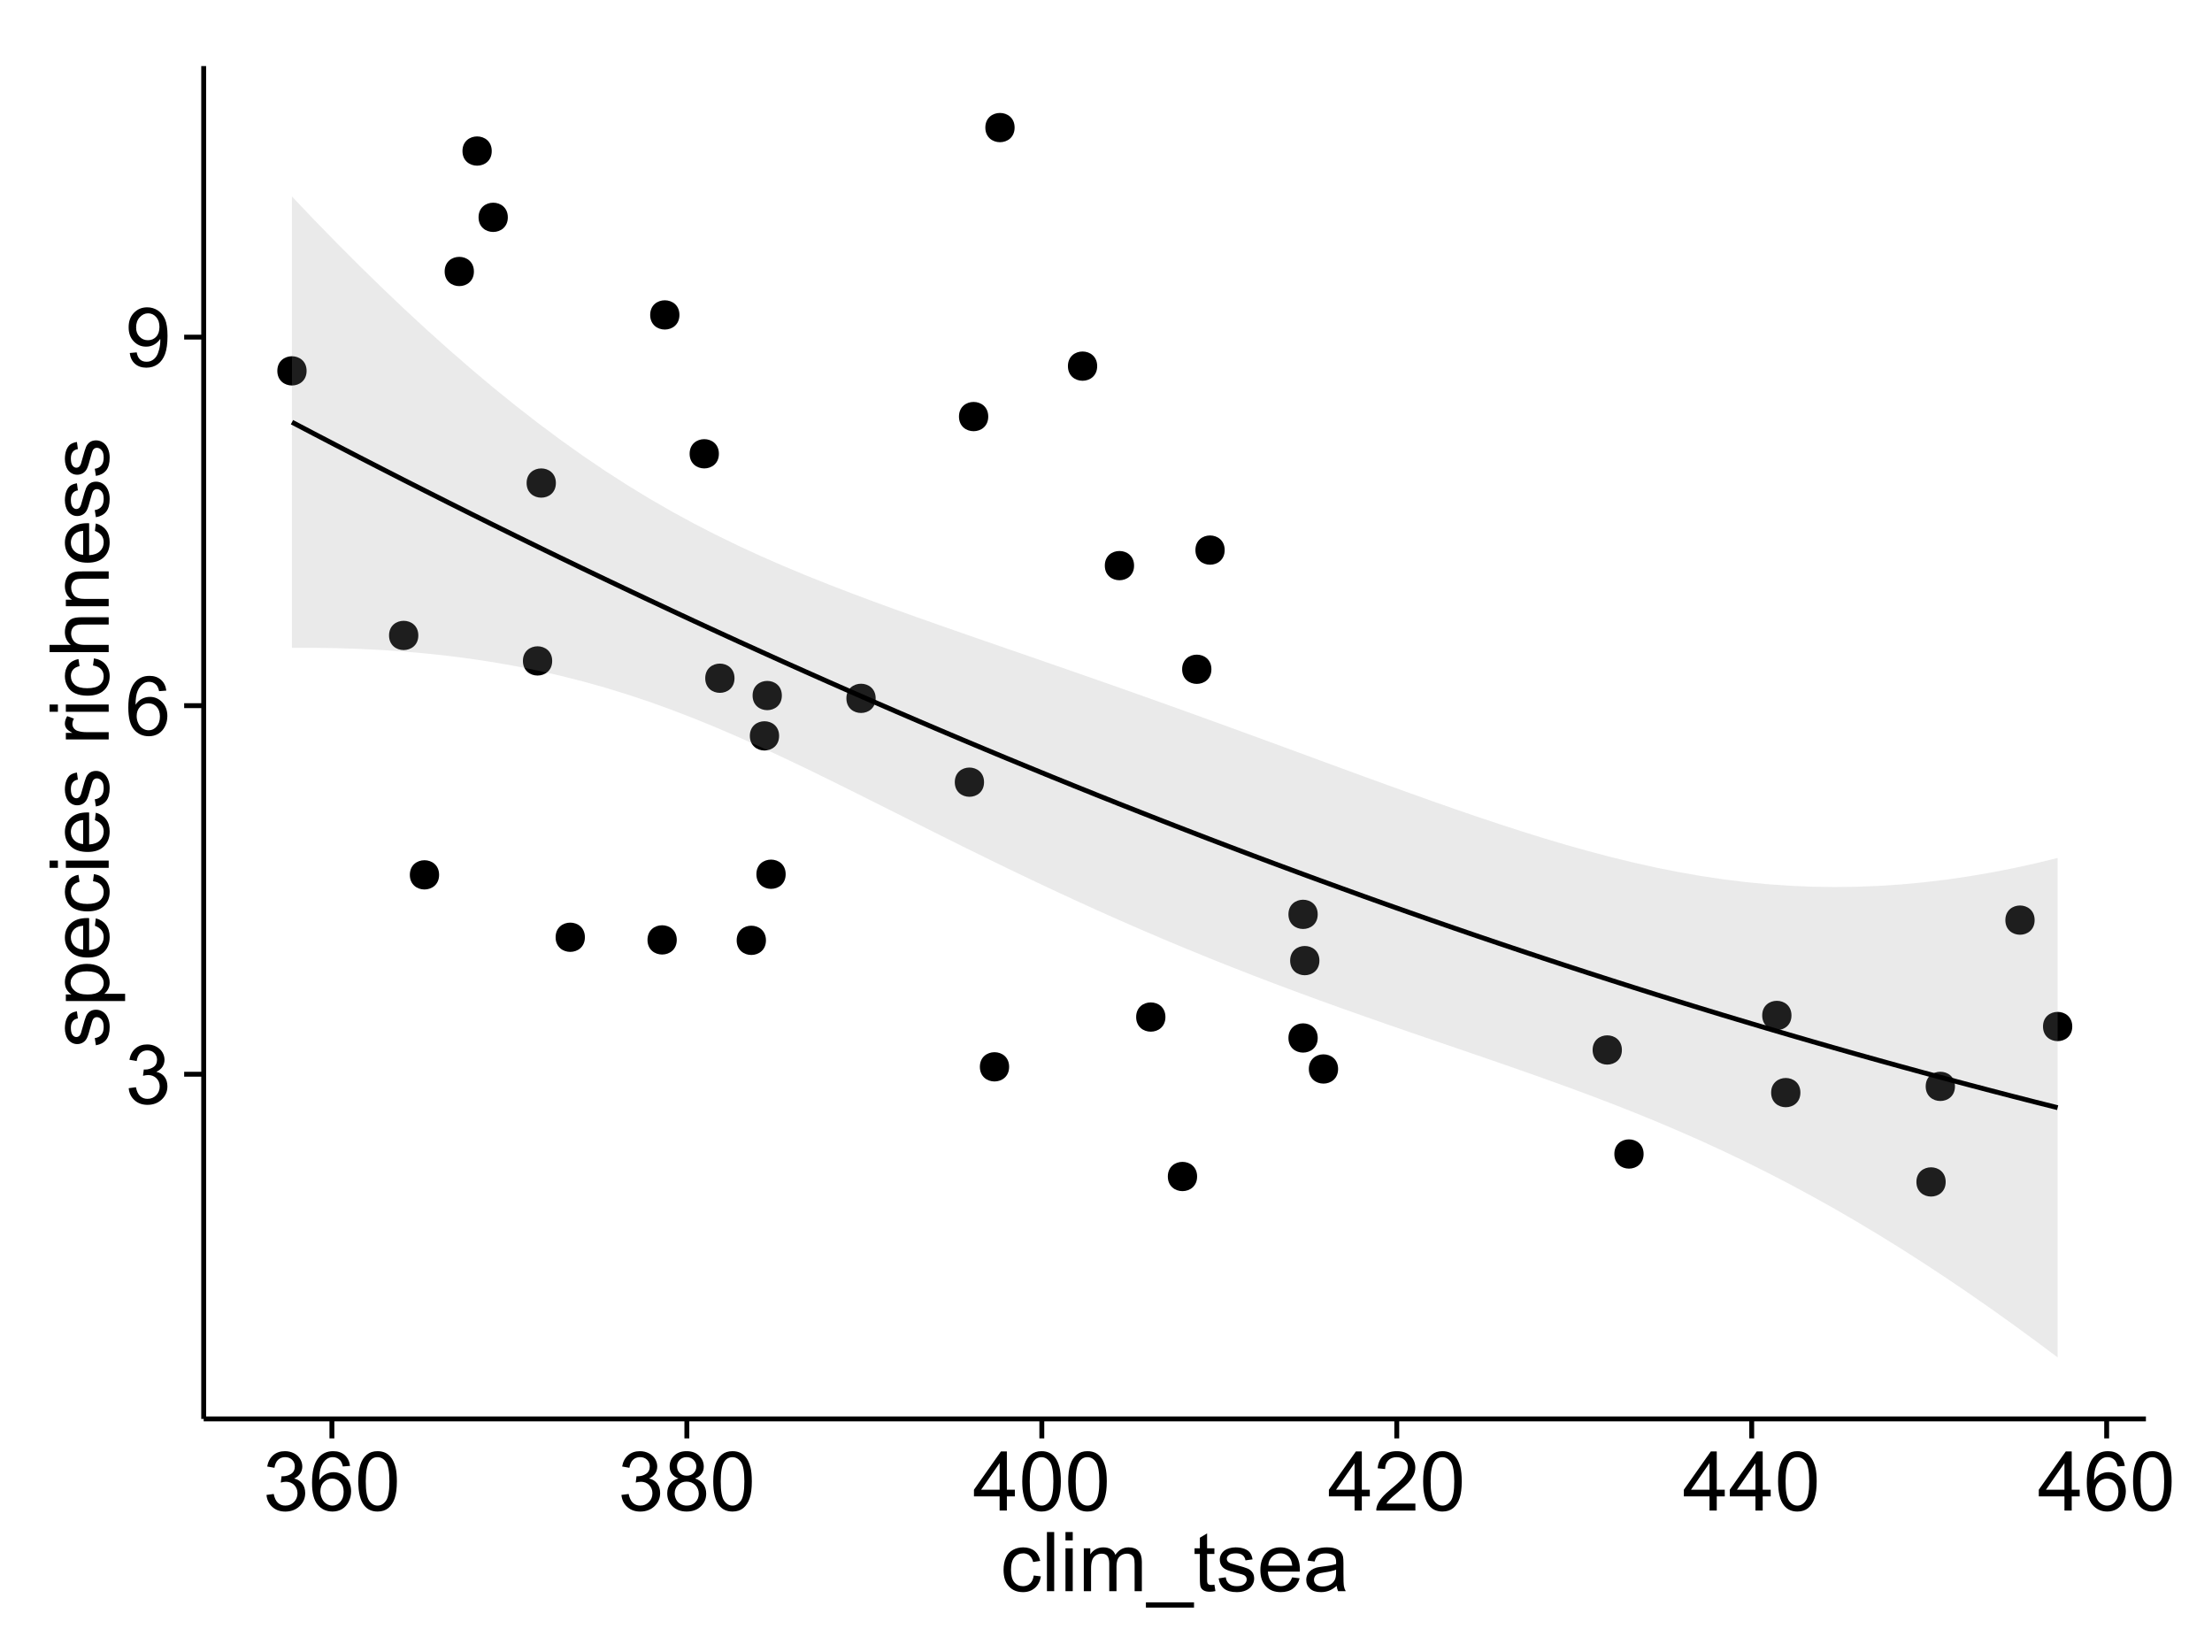 <?xml version="1.0" encoding="UTF-8"?>
<svg xmlns="http://www.w3.org/2000/svg" xmlns:xlink="http://www.w3.org/1999/xlink" width="482pt" height="360pt" viewBox="0 0 482 360" version="1.1">
<defs>
<g>
<symbol overflow="visible" id="glyph0-0">
<path style="stroke:none;" d="M 0.758 -3.402 L 2.336 -3.613 C 2.516 -2.711 2.824 -2.062 3.266 -1.672 C 3.699 -1.273 4.23 -1.078 4.859 -1.082 C 5.602 -1.078 6.23 -1.336 6.746 -1.855 C 7.254 -2.367 7.512 -3.004 7.516 -3.77 C 7.512 -4.492 7.273 -5.094 6.801 -5.566 C 6.324 -6.035 5.723 -6.27 4.992 -6.273 C 4.691 -6.27 4.316 -6.211 3.875 -6.102 L 4.051 -7.488 C 4.152 -7.473 4.238 -7.465 4.305 -7.469 C 4.977 -7.465 5.582 -7.641 6.125 -7.996 C 6.66 -8.344 6.93 -8.887 6.934 -9.625 C 6.93 -10.199 6.734 -10.68 6.344 -11.062 C 5.949 -11.445 5.441 -11.637 4.824 -11.637 C 4.207 -11.637 3.695 -11.441 3.285 -11.055 C 2.875 -10.668 2.613 -10.09 2.496 -9.316 L 0.914 -9.598 C 1.105 -10.656 1.543 -11.477 2.23 -12.062 C 2.914 -12.645 3.766 -12.938 4.789 -12.938 C 5.488 -12.938 6.137 -12.785 6.73 -12.484 C 7.32 -12.18 7.773 -11.77 8.09 -11.25 C 8.402 -10.727 8.559 -10.172 8.562 -9.59 C 8.559 -9.031 8.41 -8.523 8.113 -8.066 C 7.812 -7.609 7.371 -7.246 6.785 -6.977 C 7.547 -6.801 8.137 -6.438 8.562 -5.883 C 8.98 -5.328 9.191 -4.633 9.195 -3.805 C 9.191 -2.676 8.781 -1.723 7.965 -0.945 C 7.141 -0.164 6.105 0.223 4.852 0.227 C 3.719 0.223 2.777 -0.109 2.035 -0.781 C 1.285 -1.453 0.859 -2.328 0.758 -3.402 Z M 0.758 -3.402 "/>
</symbol>
<symbol overflow="visible" id="glyph0-1">
<path style="stroke:none;" d="M 8.957 -9.73 L 7.383 -9.605 C 7.242 -10.223 7.043 -10.676 6.785 -10.961 C 6.355 -11.41 5.828 -11.637 5.203 -11.637 C 4.695 -11.637 4.25 -11.496 3.875 -11.215 C 3.375 -10.852 2.984 -10.32 2.695 -9.625 C 2.406 -8.926 2.258 -7.934 2.25 -6.645 C 2.629 -7.223 3.094 -7.652 3.645 -7.938 C 4.195 -8.215 4.773 -8.355 5.379 -8.359 C 6.434 -8.355 7.328 -7.969 8.07 -7.195 C 8.809 -6.418 9.18 -5.414 9.184 -4.184 C 9.18 -3.371 9.008 -2.617 8.66 -1.926 C 8.312 -1.23 7.832 -0.699 7.227 -0.332 C 6.613 0.035 5.922 0.215 5.148 0.219 C 3.828 0.215 2.754 -0.266 1.922 -1.234 C 1.09 -2.199 0.672 -3.797 0.676 -6.031 C 0.672 -8.516 1.133 -10.328 2.055 -11.461 C 2.855 -12.445 3.938 -12.938 5.301 -12.938 C 6.312 -12.938 7.141 -12.652 7.789 -12.086 C 8.434 -11.516 8.824 -10.73 8.957 -9.73 Z M 2.496 -4.176 C 2.496 -3.629 2.609 -3.105 2.844 -2.609 C 3.07 -2.109 3.395 -1.73 3.812 -1.473 C 4.227 -1.207 4.664 -1.078 5.125 -1.082 C 5.789 -1.078 6.363 -1.348 6.844 -1.891 C 7.324 -2.426 7.562 -3.156 7.566 -4.086 C 7.562 -4.973 7.328 -5.676 6.855 -6.191 C 6.379 -6.703 5.781 -6.961 5.062 -6.961 C 4.348 -6.961 3.738 -6.703 3.242 -6.191 C 2.742 -5.676 2.496 -5.004 2.496 -4.176 Z M 2.496 -4.176 "/>
</symbol>
<symbol overflow="visible" id="glyph0-2">
<path style="stroke:none;" d="M 0.984 -2.98 L 2.504 -3.121 C 2.629 -2.402 2.875 -1.883 3.242 -1.562 C 3.602 -1.238 4.07 -1.078 4.641 -1.082 C 5.125 -1.078 5.551 -1.188 5.918 -1.414 C 6.285 -1.633 6.586 -1.934 6.82 -2.309 C 7.055 -2.68 7.25 -3.18 7.41 -3.816 C 7.566 -4.445 7.645 -5.09 7.648 -5.75 C 7.645 -5.812 7.641 -5.918 7.637 -6.062 C 7.316 -5.559 6.887 -5.148 6.34 -4.836 C 5.793 -4.52 5.199 -4.363 4.562 -4.367 C 3.492 -4.363 2.59 -4.75 1.852 -5.527 C 1.113 -6.297 0.742 -7.316 0.746 -8.586 C 0.742 -9.891 1.129 -10.945 1.902 -11.742 C 2.672 -12.539 3.637 -12.938 4.797 -12.938 C 5.633 -12.938 6.398 -12.711 7.098 -12.262 C 7.789 -11.809 8.316 -11.164 8.68 -10.332 C 9.035 -9.492 9.215 -8.285 9.219 -6.707 C 9.215 -5.055 9.039 -3.742 8.684 -2.77 C 8.324 -1.793 7.793 -1.051 7.09 -0.543 C 6.383 -0.035 5.555 0.215 4.605 0.219 C 3.598 0.215 2.773 -0.062 2.137 -0.621 C 1.496 -1.18 1.113 -1.965 0.984 -2.98 Z M 7.461 -8.664 C 7.457 -9.57 7.215 -10.293 6.734 -10.828 C 6.25 -11.359 5.672 -11.625 4.992 -11.629 C 4.289 -11.625 3.676 -11.336 3.156 -10.766 C 2.633 -10.188 2.371 -9.445 2.375 -8.535 C 2.371 -7.711 2.621 -7.043 3.117 -6.535 C 3.609 -6.02 4.219 -5.766 4.949 -5.766 C 5.68 -5.766 6.281 -6.02 6.754 -6.535 C 7.223 -7.043 7.457 -7.754 7.461 -8.664 Z M 7.461 -8.664 "/>
</symbol>
<symbol overflow="visible" id="glyph0-3">
<path style="stroke:none;" d="M 0.746 -6.355 C 0.742 -7.875 0.898 -9.102 1.215 -10.031 C 1.527 -10.961 1.996 -11.676 2.613 -12.18 C 3.23 -12.684 4.008 -12.938 4.949 -12.938 C 5.637 -12.938 6.242 -12.797 6.766 -12.52 C 7.285 -12.238 7.715 -11.836 8.059 -11.316 C 8.395 -10.789 8.664 -10.152 8.859 -9.398 C 9.051 -8.645 9.145 -7.629 9.148 -6.355 C 9.145 -4.84 8.992 -3.617 8.684 -2.691 C 8.371 -1.762 7.906 -1.047 7.289 -0.539 C 6.672 -0.035 5.891 0.215 4.949 0.219 C 3.703 0.215 2.727 -0.227 2.023 -1.117 C 1.168 -2.188 0.742 -3.934 0.746 -6.355 Z M 2.375 -6.355 C 2.371 -4.234 2.621 -2.824 3.117 -2.129 C 3.609 -1.426 4.219 -1.078 4.949 -1.082 C 5.672 -1.078 6.281 -1.43 6.781 -2.137 C 7.273 -2.836 7.523 -4.242 7.523 -6.355 C 7.523 -8.473 7.273 -9.883 6.781 -10.582 C 6.281 -11.277 5.664 -11.625 4.93 -11.629 C 4.199 -11.625 3.621 -11.316 3.191 -10.703 C 2.645 -9.918 2.371 -8.469 2.375 -6.355 Z M 2.375 -6.355 "/>
</symbol>
<symbol overflow="visible" id="glyph0-4">
<path style="stroke:none;" d="M 3.18 -6.988 C 2.52 -7.227 2.035 -7.57 1.723 -8.016 C 1.406 -8.461 1.246 -8.992 1.25 -9.617 C 1.246 -10.551 1.582 -11.34 2.258 -11.98 C 2.93 -12.617 3.828 -12.938 4.949 -12.938 C 6.07 -12.938 6.977 -12.609 7.664 -11.957 C 8.348 -11.301 8.688 -10.504 8.691 -9.57 C 8.688 -8.969 8.531 -8.449 8.219 -8.012 C 7.902 -7.566 7.426 -7.227 6.793 -6.988 C 7.582 -6.727 8.184 -6.309 8.598 -5.738 C 9.008 -5.16 9.215 -4.477 9.219 -3.684 C 9.215 -2.578 8.828 -1.652 8.051 -0.906 C 7.27 -0.156 6.242 0.215 4.977 0.219 C 3.699 0.215 2.676 -0.156 1.898 -0.91 C 1.117 -1.66 0.727 -2.602 0.73 -3.727 C 0.727 -4.562 0.938 -5.262 1.367 -5.832 C 1.789 -6.395 2.395 -6.781 3.18 -6.988 Z M 2.867 -9.668 C 2.863 -9.059 3.059 -8.559 3.453 -8.172 C 3.844 -7.785 4.355 -7.594 4.984 -7.594 C 5.59 -7.594 6.09 -7.785 6.48 -8.168 C 6.871 -8.551 7.066 -9.02 7.066 -9.578 C 7.066 -10.156 6.863 -10.645 6.465 -11.043 C 6.059 -11.438 5.559 -11.637 4.965 -11.637 C 4.359 -11.637 3.859 -11.441 3.465 -11.055 C 3.062 -10.668 2.863 -10.207 2.867 -9.668 Z M 2.355 -3.719 C 2.355 -3.262 2.461 -2.824 2.676 -2.406 C 2.887 -1.98 3.203 -1.652 3.629 -1.426 C 4.047 -1.191 4.504 -1.078 4.992 -1.082 C 5.746 -1.078 6.367 -1.32 6.863 -1.809 C 7.352 -2.293 7.598 -2.91 7.602 -3.664 C 7.598 -4.422 7.344 -5.055 6.84 -5.555 C 6.332 -6.051 5.699 -6.297 4.938 -6.301 C 4.191 -6.297 3.574 -6.051 3.09 -5.562 C 2.598 -5.066 2.355 -4.453 2.355 -3.719 Z M 2.355 -3.719 "/>
</symbol>
<symbol overflow="visible" id="glyph0-5">
<path style="stroke:none;" d="M 5.82 0 L 5.82 -3.086 L 0.227 -3.086 L 0.227 -4.535 L 6.109 -12.883 L 7.398 -12.883 L 7.398 -4.535 L 9.141 -4.535 L 9.141 -3.086 L 7.398 -3.086 L 7.398 0 Z M 5.82 -4.535 L 5.82 -10.344 L 1.785 -4.535 Z M 5.82 -4.535 "/>
</symbol>
<symbol overflow="visible" id="glyph0-6">
<path style="stroke:none;" d="M 9.062 -1.52 L 9.062 0 L 0.547 0 C 0.531 -0.379 0.594 -0.742 0.73 -1.098 C 0.945 -1.676 1.293 -2.25 1.77 -2.812 C 2.246 -3.375 2.934 -4.023 3.84 -4.766 C 5.238 -5.906 6.188 -6.816 6.68 -7.492 C 7.172 -8.16 7.418 -8.793 7.418 -9.395 C 7.418 -10.02 7.191 -10.551 6.746 -10.98 C 6.293 -11.41 5.711 -11.625 4.992 -11.629 C 4.23 -11.625 3.621 -11.395 3.164 -10.941 C 2.703 -10.48 2.469 -9.848 2.469 -9.043 L 0.844 -9.211 C 0.953 -10.422 1.371 -11.344 2.102 -11.984 C 2.824 -12.617 3.801 -12.938 5.027 -12.938 C 6.262 -12.938 7.238 -12.594 7.961 -11.91 C 8.68 -11.223 9.039 -10.371 9.043 -9.359 C 9.039 -8.84 8.934 -8.336 8.727 -7.84 C 8.512 -7.34 8.164 -6.812 7.676 -6.266 C 7.188 -5.711 6.375 -4.957 5.238 -4 C 4.285 -3.199 3.676 -2.66 3.41 -2.379 C 3.141 -2.094 2.918 -1.805 2.742 -1.52 Z M 9.062 -1.52 "/>
</symbol>
<symbol overflow="visible" id="glyph0-7">
<path style="stroke:none;" d="M 7.277 -3.418 L 8.832 -3.219 C 8.66 -2.141 8.227 -1.301 7.527 -0.699 C 6.824 -0.09 5.965 0.211 4.949 0.211 C 3.668 0.211 2.641 -0.203 1.867 -1.039 C 1.09 -1.871 0.703 -3.07 0.703 -4.633 C 0.703 -5.637 0.867 -6.52 1.203 -7.277 C 1.531 -8.031 2.039 -8.598 2.727 -8.977 C 3.406 -9.355 4.152 -9.543 4.957 -9.547 C 5.969 -9.543 6.797 -9.289 7.441 -8.777 C 8.086 -8.262 8.5 -7.531 8.684 -6.594 L 7.145 -6.355 C 6.996 -6.98 6.738 -7.453 6.367 -7.77 C 5.992 -8.082 5.543 -8.238 5.02 -8.242 C 4.219 -8.238 3.57 -7.953 3.074 -7.387 C 2.574 -6.812 2.324 -5.91 2.328 -4.676 C 2.324 -3.422 2.566 -2.508 3.047 -1.941 C 3.527 -1.371 4.152 -1.09 4.93 -1.09 C 5.547 -1.09 6.066 -1.277 6.484 -1.66 C 6.898 -2.039 7.164 -2.625 7.277 -3.418 Z M 7.277 -3.418 "/>
</symbol>
<symbol overflow="visible" id="glyph0-8">
<path style="stroke:none;" d="M 1.152 0 L 1.152 -12.883 L 2.734 -12.883 L 2.734 0 Z M 1.152 0 "/>
</symbol>
<symbol overflow="visible" id="glyph0-9">
<path style="stroke:none;" d="M 1.195 -11.066 L 1.195 -12.883 L 2.777 -12.883 L 2.777 -11.066 Z M 1.195 0 L 1.195 -9.336 L 2.777 -9.336 L 2.777 0 Z M 1.195 0 "/>
</symbol>
<symbol overflow="visible" id="glyph0-10">
<path style="stroke:none;" d="M 1.188 0 L 1.188 -9.336 L 2.602 -9.336 L 2.602 -8.023 C 2.891 -8.477 3.277 -8.848 3.77 -9.129 C 4.254 -9.406 4.809 -9.543 5.43 -9.547 C 6.121 -9.543 6.688 -9.398 7.133 -9.113 C 7.57 -8.824 7.883 -8.426 8.07 -7.91 C 8.805 -9 9.766 -9.543 10.953 -9.547 C 11.875 -9.543 12.586 -9.289 13.086 -8.777 C 13.582 -8.262 13.832 -7.469 13.836 -6.406 L 13.836 0 L 12.262 0 L 12.262 -5.879 C 12.258 -6.508 12.207 -6.965 12.105 -7.246 C 12.004 -7.523 11.816 -7.746 11.547 -7.918 C 11.277 -8.082 10.961 -8.168 10.602 -8.172 C 9.941 -8.168 9.398 -7.949 8.965 -7.516 C 8.527 -7.078 8.309 -6.379 8.312 -5.422 L 8.312 0 L 6.734 0 L 6.734 -6.062 C 6.73 -6.762 6.602 -7.289 6.348 -7.645 C 6.086 -7.992 5.664 -8.168 5.078 -8.172 C 4.633 -8.168 4.223 -8.051 3.844 -7.82 C 3.465 -7.582 3.191 -7.238 3.023 -6.793 C 2.852 -6.34 2.766 -5.691 2.77 -4.844 L 2.77 0 Z M 1.188 0 "/>
</symbol>
<symbol overflow="visible" id="glyph0-11">
<path style="stroke:none;" d="M -0.273 3.578 L -0.273 2.434 L 10.211 2.434 L 10.211 3.578 Z M -0.273 3.578 "/>
</symbol>
<symbol overflow="visible" id="glyph0-12">
<path style="stroke:none;" d="M 4.641 -1.414 L 4.867 -0.016 C 4.422 0.078 4.023 0.121 3.672 0.125 C 3.098 0.121 2.652 0.035 2.336 -0.148 C 2.02 -0.328 1.797 -0.566 1.668 -0.863 C 1.539 -1.156 1.477 -1.781 1.477 -2.734 L 1.477 -8.102 L 0.316 -8.102 L 0.316 -9.336 L 1.477 -9.336 L 1.477 -11.645 L 3.051 -12.594 L 3.051 -9.336 L 4.641 -9.336 L 4.641 -8.102 L 3.051 -8.102 L 3.051 -2.645 C 3.047 -2.191 3.074 -1.902 3.133 -1.773 C 3.188 -1.645 3.277 -1.543 3.406 -1.465 C 3.527 -1.387 3.707 -1.348 3.945 -1.352 C 4.117 -1.348 4.352 -1.367 4.641 -1.414 Z M 4.641 -1.414 "/>
</symbol>
<symbol overflow="visible" id="glyph0-13">
<path style="stroke:none;" d="M 0.555 -2.785 L 2.117 -3.031 C 2.203 -2.402 2.449 -1.922 2.852 -1.59 C 3.25 -1.254 3.812 -1.09 4.535 -1.09 C 5.262 -1.09 5.801 -1.234 6.152 -1.531 C 6.504 -1.824 6.68 -2.172 6.68 -2.574 C 6.68 -2.926 6.523 -3.207 6.215 -3.418 C 5.996 -3.555 5.457 -3.734 4.598 -3.953 C 3.434 -4.246 2.629 -4.5 2.184 -4.715 C 1.734 -4.926 1.395 -5.223 1.164 -5.602 C 0.93 -5.98 0.812 -6.398 0.816 -6.855 C 0.812 -7.27 0.91 -7.652 1.102 -8.012 C 1.293 -8.363 1.551 -8.66 1.883 -8.895 C 2.125 -9.074 2.461 -9.227 2.887 -9.355 C 3.309 -9.48 3.766 -9.543 4.254 -9.547 C 4.984 -9.543 5.625 -9.438 6.184 -9.23 C 6.734 -9.016 7.145 -8.73 7.41 -8.371 C 7.672 -8.008 7.852 -7.527 7.953 -6.926 L 6.406 -6.715 C 6.332 -7.195 6.129 -7.57 5.793 -7.84 C 5.453 -8.105 4.977 -8.238 4.367 -8.242 C 3.637 -8.238 3.121 -8.117 2.812 -7.883 C 2.5 -7.641 2.344 -7.359 2.348 -7.039 C 2.344 -6.832 2.406 -6.648 2.539 -6.484 C 2.664 -6.312 2.867 -6.172 3.148 -6.062 C 3.301 -6.004 3.766 -5.871 4.543 -5.66 C 5.66 -5.359 6.441 -5.113 6.887 -4.926 C 7.324 -4.734 7.672 -4.457 7.926 -4.094 C 8.176 -3.73 8.301 -3.281 8.305 -2.742 C 8.301 -2.215 8.148 -1.719 7.844 -1.254 C 7.535 -0.785 7.09 -0.422 6.512 -0.172 C 5.926 0.086 5.27 0.211 4.543 0.211 C 3.328 0.211 2.406 -0.039 1.77 -0.543 C 1.133 -1.047 0.727 -1.793 0.555 -2.785 Z M 0.555 -2.785 "/>
</symbol>
<symbol overflow="visible" id="glyph0-14">
<path style="stroke:none;" d="M 7.578 -3.008 L 9.211 -2.805 C 8.953 -1.848 8.473 -1.105 7.777 -0.578 C 7.078 -0.051 6.188 0.211 5.105 0.211 C 3.738 0.211 2.656 -0.207 1.859 -1.051 C 1.055 -1.887 0.656 -3.066 0.66 -4.586 C 0.656 -6.156 1.059 -7.375 1.871 -8.246 C 2.676 -9.109 3.727 -9.543 5.02 -9.547 C 6.266 -9.543 7.285 -9.117 8.078 -8.27 C 8.867 -7.418 9.262 -6.223 9.266 -4.684 C 9.262 -4.586 9.258 -4.445 9.254 -4.262 L 2.293 -4.262 C 2.348 -3.234 2.641 -2.449 3.164 -1.906 C 3.684 -1.359 4.332 -1.09 5.117 -1.09 C 5.691 -1.09 6.188 -1.242 6.598 -1.547 C 7.008 -1.852 7.332 -2.336 7.578 -3.008 Z M 2.383 -5.562 L 7.594 -5.562 C 7.523 -6.344 7.324 -6.934 6.996 -7.328 C 6.492 -7.934 5.836 -8.238 5.035 -8.242 C 4.305 -8.238 3.695 -7.996 3.203 -7.512 C 2.707 -7.027 2.434 -6.375 2.383 -5.562 Z M 2.383 -5.562 "/>
</symbol>
<symbol overflow="visible" id="glyph0-15">
<path style="stroke:none;" d="M 7.277 -1.152 C 6.691 -0.652 6.125 -0.301 5.586 -0.098 C 5.039 0.109 4.457 0.211 3.84 0.211 C 2.812 0.211 2.027 -0.039 1.477 -0.539 C 0.922 -1.039 0.645 -1.68 0.648 -2.461 C 0.645 -2.918 0.75 -3.336 0.961 -3.715 C 1.168 -4.09 1.438 -4.391 1.777 -4.621 C 2.113 -4.848 2.496 -5.02 2.918 -5.141 C 3.227 -5.219 3.695 -5.301 4.324 -5.379 C 5.602 -5.531 6.539 -5.711 7.145 -5.922 C 7.148 -6.137 7.152 -6.273 7.156 -6.336 C 7.152 -6.977 7.004 -7.434 6.707 -7.699 C 6.301 -8.055 5.699 -8.23 4.906 -8.234 C 4.156 -8.23 3.609 -8.102 3.258 -7.844 C 2.902 -7.582 2.637 -7.121 2.469 -6.461 L 0.922 -6.672 C 1.059 -7.332 1.293 -7.867 1.617 -8.273 C 1.938 -8.68 2.402 -8.992 3.016 -9.215 C 3.621 -9.434 4.328 -9.543 5.133 -9.547 C 5.93 -9.543 6.574 -9.449 7.074 -9.266 C 7.566 -9.074 7.934 -8.84 8.172 -8.555 C 8.402 -8.27 8.566 -7.91 8.664 -7.48 C 8.715 -7.207 8.742 -6.719 8.746 -6.02 L 8.746 -3.91 C 8.742 -2.434 8.773 -1.504 8.844 -1.117 C 8.906 -0.727 9.043 -0.355 9.246 0 L 7.594 0 C 7.43 -0.328 7.324 -0.711 7.277 -1.152 Z M 7.145 -4.684 C 6.566 -4.445 5.707 -4.246 4.562 -4.086 C 3.91 -3.988 3.449 -3.883 3.18 -3.77 C 2.91 -3.648 2.703 -3.477 2.555 -3.254 C 2.406 -3.027 2.332 -2.777 2.336 -2.504 C 2.332 -2.078 2.492 -1.727 2.816 -1.449 C 3.133 -1.164 3.602 -1.023 4.219 -1.027 C 4.828 -1.023 5.367 -1.156 5.844 -1.426 C 6.312 -1.691 6.664 -2.059 6.891 -2.523 C 7.059 -2.879 7.141 -3.406 7.145 -4.105 Z M 7.145 -4.684 "/>
</symbol>
<symbol overflow="visible" id="glyph1-0">
<path style="stroke:none;" d="M -2.785 -0.555 L -3.031 -2.117 C -2.402 -2.203 -1.922 -2.449 -1.59 -2.852 C -1.254 -3.25 -1.09 -3.812 -1.09 -4.535 C -1.09 -5.262 -1.234 -5.801 -1.531 -6.152 C -1.824 -6.504 -2.172 -6.68 -2.574 -6.68 C -2.926 -6.68 -3.207 -6.523 -3.418 -6.215 C -3.555 -5.996 -3.734 -5.457 -3.953 -4.598 C -4.246 -3.434 -4.5 -2.629 -4.715 -2.184 C -4.926 -1.734 -5.223 -1.395 -5.602 -1.164 C -5.98 -0.93 -6.398 -0.812 -6.855 -0.816 C -7.27 -0.812 -7.652 -0.91 -8.012 -1.102 C -8.363 -1.293 -8.66 -1.551 -8.895 -1.883 C -9.074 -2.125 -9.227 -2.461 -9.355 -2.887 C -9.48 -3.309 -9.543 -3.766 -9.547 -4.254 C -9.543 -4.984 -9.438 -5.625 -9.23 -6.184 C -9.016 -6.734 -8.73 -7.145 -8.371 -7.41 C -8.008 -7.672 -7.527 -7.852 -6.926 -7.953 L -6.715 -6.406 C -7.195 -6.332 -7.57 -6.129 -7.84 -5.797 C -8.105 -5.457 -8.238 -4.98 -8.242 -4.367 C -8.238 -3.637 -8.117 -3.121 -7.883 -2.812 C -7.641 -2.5 -7.359 -2.344 -7.039 -2.348 C -6.832 -2.344 -6.648 -2.406 -6.484 -2.539 C -6.312 -2.664 -6.172 -2.867 -6.062 -3.148 C -6.004 -3.301 -5.871 -3.766 -5.66 -4.543 C -5.359 -5.66 -5.113 -6.441 -4.926 -6.887 C -4.734 -7.324 -4.457 -7.672 -4.094 -7.926 C -3.73 -8.176 -3.281 -8.301 -2.742 -8.305 C -2.211 -8.301 -1.711 -8.148 -1.25 -7.844 C -0.781 -7.535 -0.422 -7.09 -0.172 -6.512 C 0.086 -5.926 0.211 -5.27 0.211 -4.543 C 0.211 -3.328 -0.039 -2.406 -0.543 -1.77 C -1.047 -1.133 -1.793 -0.727 -2.785 -0.555 Z M -2.785 -0.555 "/>
</symbol>
<symbol overflow="visible" id="glyph1-1">
<path style="stroke:none;" d="M 3.578 -1.188 L -9.336 -1.188 L -9.336 -2.629 L -8.121 -2.629 C -8.594 -2.965 -8.949 -3.348 -9.188 -3.777 C -9.426 -4.203 -9.543 -4.723 -9.547 -5.336 C -9.543 -6.129 -9.34 -6.832 -8.93 -7.445 C -8.516 -8.051 -7.934 -8.512 -7.191 -8.824 C -6.441 -9.133 -5.625 -9.285 -4.738 -9.289 C -3.781 -9.285 -2.922 -9.113 -2.156 -8.773 C -1.391 -8.43 -0.805 -7.934 -0.398 -7.281 C 0.008 -6.625 0.211 -5.938 0.211 -5.219 C 0.211 -4.691 0.102 -4.219 -0.121 -3.801 C -0.344 -3.379 -0.625 -3.035 -0.965 -2.77 L 3.578 -2.77 Z M -4.613 -2.621 C -3.41 -2.613 -2.523 -2.855 -1.949 -3.348 C -1.375 -3.832 -1.09 -4.422 -1.09 -5.117 C -1.09 -5.816 -1.387 -6.418 -1.98 -6.922 C -2.574 -7.418 -3.496 -7.668 -4.746 -7.672 C -5.934 -7.668 -6.824 -7.426 -7.418 -6.938 C -8.008 -6.449 -8.301 -5.863 -8.305 -5.188 C -8.301 -4.508 -7.988 -3.914 -7.359 -3.398 C -6.727 -2.879 -5.809 -2.617 -4.613 -2.621 Z M -4.613 -2.621 "/>
</symbol>
<symbol overflow="visible" id="glyph1-2">
<path style="stroke:none;" d="M -3.004 -7.578 L -2.805 -9.211 C -1.848 -8.953 -1.105 -8.473 -0.578 -7.777 C -0.051 -7.078 0.211 -6.188 0.211 -5.105 C 0.211 -3.738 -0.207 -2.656 -1.051 -1.859 C -1.887 -1.055 -3.066 -0.656 -4.586 -0.66 C -6.156 -0.656 -7.375 -1.059 -8.246 -1.871 C -9.109 -2.676 -9.543 -3.727 -9.547 -5.02 C -9.543 -6.266 -9.117 -7.285 -8.27 -8.078 C -7.418 -8.867 -6.223 -9.262 -4.684 -9.266 C -4.586 -9.262 -4.445 -9.258 -4.262 -9.254 L -4.262 -2.293 C -3.234 -2.348 -2.449 -2.641 -1.906 -3.164 C -1.359 -3.684 -1.09 -4.332 -1.09 -5.117 C -1.09 -5.691 -1.242 -6.188 -1.547 -6.598 C -1.852 -7.008 -2.336 -7.332 -3.004 -7.578 Z M -5.562 -2.383 L -5.562 -7.594 C -6.344 -7.523 -6.934 -7.324 -7.328 -6.996 C -7.934 -6.492 -8.238 -5.836 -8.242 -5.035 C -8.238 -4.305 -7.996 -3.695 -7.512 -3.203 C -7.027 -2.707 -6.375 -2.434 -5.562 -2.383 Z M -5.562 -2.383 "/>
</symbol>
<symbol overflow="visible" id="glyph1-3">
<path style="stroke:none;" d="M -3.418 -7.277 L -3.215 -8.832 C -2.141 -8.66 -1.301 -8.227 -0.699 -7.527 C -0.09 -6.824 0.211 -5.965 0.211 -4.949 C 0.211 -3.668 -0.203 -2.641 -1.039 -1.867 C -1.871 -1.09 -3.07 -0.703 -4.633 -0.703 C -5.637 -0.703 -6.52 -0.867 -7.277 -1.203 C -8.031 -1.535 -8.598 -2.047 -8.977 -2.73 C -9.355 -3.41 -9.543 -4.152 -9.547 -4.957 C -9.543 -5.969 -9.289 -6.797 -8.777 -7.441 C -8.262 -8.086 -7.531 -8.5 -6.59 -8.684 L -6.355 -7.145 C -6.98 -6.996 -7.453 -6.738 -7.77 -6.367 C -8.082 -5.992 -8.238 -5.543 -8.242 -5.02 C -8.238 -4.219 -7.953 -3.57 -7.387 -3.074 C -6.812 -2.574 -5.91 -2.324 -4.676 -2.328 C -3.422 -2.324 -2.508 -2.566 -1.941 -3.047 C -1.371 -3.527 -1.09 -4.152 -1.09 -4.93 C -1.09 -5.547 -1.277 -6.066 -1.66 -6.484 C -2.035 -6.898 -2.621 -7.164 -3.418 -7.277 Z M -3.418 -7.277 "/>
</symbol>
<symbol overflow="visible" id="glyph1-4">
<path style="stroke:none;" d="M -11.066 -1.195 L -12.883 -1.195 L -12.883 -2.777 L -11.066 -2.777 Z M 0 -1.195 L -9.336 -1.195 L -9.336 -2.777 L 0 -2.777 Z M 0 -1.195 "/>
</symbol>
<symbol overflow="visible" id="glyph1-5">
<path style="stroke:none;" d=""/>
</symbol>
<symbol overflow="visible" id="glyph1-6">
<path style="stroke:none;" d="M 0 -1.168 L -9.336 -1.168 L -9.336 -2.594 L -7.918 -2.594 C -8.578 -2.953 -9.016 -3.289 -9.23 -3.598 C -9.438 -3.906 -9.543 -4.242 -9.547 -4.613 C -9.543 -5.145 -9.375 -5.688 -9.035 -6.242 L -7.566 -5.695 C -7.793 -5.309 -7.91 -4.922 -7.91 -4.535 C -7.91 -4.188 -7.805 -3.875 -7.598 -3.602 C -7.387 -3.324 -7.098 -3.129 -6.734 -3.016 C -6.168 -2.836 -5.555 -2.746 -4.887 -2.75 L 0 -2.75 Z M 0 -1.168 "/>
</symbol>
<symbol overflow="visible" id="glyph1-7">
<path style="stroke:none;" d="M 0 -1.188 L -12.883 -1.188 L -12.883 -2.77 L -8.262 -2.77 C -9.117 -3.504 -9.543 -4.434 -9.547 -5.562 C -9.543 -6.25 -9.406 -6.852 -9.137 -7.363 C -8.859 -7.871 -8.484 -8.234 -8.004 -8.457 C -7.523 -8.676 -6.824 -8.789 -5.914 -8.789 L 0 -8.789 L 0 -7.207 L -5.914 -7.207 C -6.703 -7.207 -7.281 -7.035 -7.641 -6.691 C -8 -6.348 -8.18 -5.863 -8.184 -5.238 C -8.18 -4.77 -8.059 -4.328 -7.816 -3.914 C -7.574 -3.5 -7.242 -3.203 -6.828 -3.031 C -6.406 -2.852 -5.832 -2.766 -5.105 -2.77 L 0 -2.77 Z M 0 -1.188 "/>
</symbol>
<symbol overflow="visible" id="glyph1-8">
<path style="stroke:none;" d="M 0 -1.188 L -9.336 -1.188 L -9.336 -2.609 L -8.008 -2.609 C -9.031 -3.293 -9.543 -4.285 -9.547 -5.582 C -9.543 -6.141 -9.441 -6.656 -9.242 -7.133 C -9.035 -7.602 -8.77 -7.957 -8.445 -8.191 C -8.113 -8.426 -7.727 -8.59 -7.277 -8.684 C -6.98 -8.742 -6.465 -8.77 -5.738 -8.773 L 0 -8.773 L 0 -7.188 L -5.68 -7.188 C -6.32 -7.184 -6.801 -7.121 -7.121 -7.004 C -7.438 -6.879 -7.695 -6.66 -7.887 -6.348 C -8.074 -6.031 -8.168 -5.664 -8.172 -5.246 C -8.168 -4.57 -7.953 -3.992 -7.531 -3.504 C -7.102 -3.012 -6.293 -2.766 -5.098 -2.77 L 0 -2.77 Z M 0 -1.188 "/>
</symbol>
</g>
<clipPath id="clip1">
  <path d="M 44.383 14.398 L 468.602 14.398 L 468.602 310.164 L 44.383 310.164 Z M 44.383 14.398 "/>
</clipPath>
</defs>
<g id="surface2671">
<rect x="0" y="0" width="482" height="360" style="fill:rgb(100%,100%,100%);fill-opacity:1;stroke:none;"/>
<rect x="0" y="0" width="482" height="360" style="fill:rgb(100%,100%,100%);fill-opacity:1;stroke:none;"/>
<path style="fill:none;stroke-width:1.063;stroke-linecap:round;stroke-linejoin:round;stroke:rgb(100%,100%,100%);stroke-opacity:1;stroke-miterlimit:10;" d="M 0 360 L 482 360 L 482 0 L 0 0 Z M 0 360 "/>
<g clip-path="url(#clip1)" clip-rule="nonzero">
<path style=" stroke:none;fill-rule:nonzero;fill:rgb(100%,100%,100%);fill-opacity:1;" d="M 44.383 309.168 L 467.602 309.168 L 467.602 14.402 L 44.383 14.402 Z M 44.383 309.168 "/>
<path style=" stroke:none;fill-rule:nonzero;fill:rgb(0%,0%,0%);fill-opacity:1;" d="M 189.746 152.164 C 189.746 155 185.492 155 185.492 152.164 C 185.492 149.328 189.746 149.328 189.746 152.164 "/>
<path style=" stroke:none;fill-rule:nonzero;fill:rgb(0%,0%,0%);fill-opacity:1;" d="M 170.137 190.488 C 170.137 193.324 165.883 193.324 165.883 190.488 C 165.883 187.656 170.137 187.656 170.137 190.488 "/>
<path style=" stroke:none;fill-rule:nonzero;fill:rgb(0%,0%,0%);fill-opacity:1;" d="M 218.828 232.453 C 218.828 235.289 214.578 235.289 214.578 232.453 C 214.578 229.621 218.828 229.621 218.828 232.453 "/>
<path style=" stroke:none;fill-rule:nonzero;fill:rgb(0%,0%,0%);fill-opacity:1;" d="M 158.988 147.781 C 158.988 150.613 154.738 150.613 154.738 147.781 C 154.738 144.945 158.988 144.945 158.988 147.781 "/>
<path style=" stroke:none;fill-rule:nonzero;fill:rgb(0%,0%,0%);fill-opacity:1;" d="M 214.277 90.766 C 214.277 93.602 210.027 93.602 210.027 90.766 C 210.027 87.934 214.277 87.934 214.277 90.766 "/>
<path style=" stroke:none;fill-rule:nonzero;fill:rgb(0%,0%,0%);fill-opacity:1;" d="M 213.363 170.43 C 213.363 173.266 209.113 173.266 209.113 170.43 C 209.113 167.594 213.363 167.594 213.363 170.43 "/>
<path style=" stroke:none;fill-rule:nonzero;fill:rgb(0%,0%,0%);fill-opacity:1;" d="M 238.016 79.777 C 238.016 82.613 233.766 82.613 233.766 79.777 C 233.766 76.941 238.016 76.941 238.016 79.777 "/>
<path style=" stroke:none;fill-rule:nonzero;fill:rgb(0%,0%,0%);fill-opacity:1;" d="M 155.582 98.875 C 155.582 101.711 151.332 101.711 151.332 98.875 C 151.332 96.039 155.582 96.039 155.582 98.875 "/>
<path style=" stroke:none;fill-rule:nonzero;fill:rgb(0%,0%,0%);fill-opacity:1;" d="M 146.406 204.797 C 146.406 207.629 142.152 207.629 142.152 204.797 C 142.152 201.961 146.406 201.961 146.406 204.797 "/>
<path style=" stroke:none;fill-rule:nonzero;fill:rgb(0%,0%,0%);fill-opacity:1;" d="M 126.387 204.223 C 126.387 207.055 122.133 207.055 122.133 204.223 C 122.133 201.387 126.387 201.387 126.387 204.223 "/>
<path style=" stroke:none;fill-rule:nonzero;fill:rgb(0%,0%,0%);fill-opacity:1;" d="M 120.066 105.25 C 120.066 108.086 115.812 108.086 115.812 105.25 C 115.812 102.414 120.066 102.414 120.066 105.25 "/>
<path style=" stroke:none;fill-rule:nonzero;fill:rgb(0%,0%,0%);fill-opacity:1;" d="M 119.262 144.012 C 119.262 146.848 115.008 146.848 115.008 144.012 C 115.008 141.176 119.262 141.176 119.262 144.012 "/>
<path style=" stroke:none;fill-rule:nonzero;fill:rgb(0%,0%,0%);fill-opacity:1;" d="M 262.906 145.828 C 262.906 148.664 258.652 148.664 258.652 145.828 C 258.652 142.996 262.906 142.996 262.906 145.828 "/>
<path style=" stroke:none;fill-rule:nonzero;fill:rgb(0%,0%,0%);fill-opacity:1;" d="M 102.203 59.156 C 102.203 61.988 97.953 61.988 97.953 59.156 C 97.953 56.32 102.203 56.32 102.203 59.156 "/>
<path style=" stroke:none;fill-rule:nonzero;fill:rgb(0%,0%,0%);fill-opacity:1;" d="M 109.594 47.355 C 109.594 50.188 105.34 50.188 105.34 47.355 C 105.34 44.52 109.594 44.52 109.594 47.355 "/>
<path style=" stroke:none;fill-rule:nonzero;fill:rgb(0%,0%,0%);fill-opacity:1;" d="M 442.289 200.488 C 442.289 203.324 438.035 203.324 438.035 200.488 C 438.035 197.652 442.289 197.652 442.289 200.488 "/>
<path style=" stroke:none;fill-rule:nonzero;fill:rgb(0%,0%,0%);fill-opacity:1;" d="M 450.488 223.668 C 450.488 226.504 446.238 226.504 446.238 223.668 C 446.238 220.832 450.488 220.832 450.488 223.668 "/>
<path style=" stroke:none;fill-rule:nonzero;fill:rgb(0%,0%,0%);fill-opacity:1;" d="M 220.023 27.797 C 220.023 30.633 215.773 30.633 215.773 27.797 C 215.773 24.965 220.023 24.965 220.023 27.797 "/>
<path style=" stroke:none;fill-rule:nonzero;fill:rgb(0%,0%,0%);fill-opacity:1;" d="M 265.797 119.859 C 265.797 122.695 261.547 122.695 261.547 119.859 C 261.547 117.023 265.797 117.023 265.797 119.859 "/>
<path style=" stroke:none;fill-rule:nonzero;fill:rgb(0%,0%,0%);fill-opacity:1;" d="M 165.84 204.891 C 165.84 207.727 161.586 207.727 161.586 204.891 C 161.586 202.059 165.84 202.059 165.84 204.891 "/>
<path style=" stroke:none;fill-rule:nonzero;fill:rgb(0%,0%,0%);fill-opacity:1;" d="M 246.055 123.246 C 246.055 126.078 241.805 126.078 241.805 123.246 C 241.805 120.41 246.055 120.41 246.055 123.246 "/>
<path style=" stroke:none;fill-rule:nonzero;fill:rgb(0%,0%,0%);fill-opacity:1;" d="M 146.988 68.617 C 146.988 71.453 142.738 71.453 142.738 68.617 C 142.738 65.785 146.988 65.785 146.988 68.617 "/>
<path style=" stroke:none;fill-rule:nonzero;fill:rgb(0%,0%,0%);fill-opacity:1;" d="M 424.93 236.711 C 424.93 239.547 420.676 239.547 420.676 236.711 C 420.676 233.879 424.93 233.879 424.93 236.711 "/>
<path style=" stroke:none;fill-rule:nonzero;fill:rgb(0%,0%,0%);fill-opacity:1;" d="M 422.906 257.535 C 422.906 260.371 418.652 260.371 418.652 257.535 C 418.652 254.699 422.906 254.699 422.906 257.535 "/>
<path style=" stroke:none;fill-rule:nonzero;fill:rgb(0%,0%,0%);fill-opacity:1;" d="M 106.09 32.914 C 106.09 35.75 101.836 35.75 101.836 32.914 C 101.836 30.078 106.09 30.078 106.09 32.914 "/>
<path style=" stroke:none;fill-rule:nonzero;fill:rgb(0%,0%,0%);fill-opacity:1;" d="M 65.746 80.812 C 65.746 83.645 61.492 83.645 61.492 80.812 C 61.492 77.977 65.746 77.977 65.746 80.812 "/>
<path style=" stroke:none;fill-rule:nonzero;fill:rgb(0%,0%,0%);fill-opacity:1;" d="M 286.441 209.309 C 286.441 212.145 282.188 212.145 282.188 209.309 C 282.188 206.473 286.441 206.473 286.441 209.309 "/>
<path style=" stroke:none;fill-rule:nonzero;fill:rgb(0%,0%,0%);fill-opacity:1;" d="M 290.512 232.922 C 290.512 235.754 286.262 235.754 286.262 232.922 C 286.262 230.086 290.512 230.086 290.512 232.922 "/>
<path style=" stroke:none;fill-rule:nonzero;fill:rgb(0%,0%,0%);fill-opacity:1;" d="M 286.07 199.23 C 286.07 202.066 281.816 202.066 281.816 199.23 C 281.816 196.398 286.07 196.398 286.07 199.23 "/>
<path style=" stroke:none;fill-rule:nonzero;fill:rgb(0%,0%,0%);fill-opacity:1;" d="M 286.07 226.168 C 286.07 229 281.816 229 281.816 226.168 C 281.816 223.332 286.07 223.332 286.07 226.168 "/>
<path style=" stroke:none;fill-rule:nonzero;fill:rgb(0%,0%,0%);fill-opacity:1;" d="M 90.09 138.457 C 90.09 141.293 85.836 141.293 85.836 138.457 C 85.836 135.621 90.09 135.621 90.09 138.457 "/>
<path style=" stroke:none;fill-rule:nonzero;fill:rgb(0%,0%,0%);fill-opacity:1;" d="M 94.617 190.625 C 94.617 193.461 90.367 193.461 90.367 190.625 C 90.367 187.789 94.617 187.789 94.617 190.625 "/>
<path style=" stroke:none;fill-rule:nonzero;fill:rgb(0%,0%,0%);fill-opacity:1;" d="M 252.887 221.605 C 252.887 224.441 248.633 224.441 248.633 221.605 C 248.633 218.773 252.887 218.773 252.887 221.605 "/>
<path style=" stroke:none;fill-rule:nonzero;fill:rgb(0%,0%,0%);fill-opacity:1;" d="M 259.789 256.352 C 259.789 259.184 255.535 259.184 255.535 256.352 C 255.535 253.516 259.789 253.516 259.789 256.352 "/>
<path style=" stroke:none;fill-rule:nonzero;fill:rgb(0%,0%,0%);fill-opacity:1;" d="M 169.305 151.551 C 169.305 154.387 165.055 154.387 165.055 151.551 C 165.055 148.719 169.305 148.719 169.305 151.551 "/>
<path style=" stroke:none;fill-rule:nonzero;fill:rgb(0%,0%,0%);fill-opacity:1;" d="M 168.707 160.344 C 168.707 163.176 164.453 163.176 164.453 160.344 C 164.453 157.508 168.707 157.508 168.707 160.344 "/>
<path style=" stroke:none;fill-rule:nonzero;fill:rgb(0%,0%,0%);fill-opacity:1;" d="M 389.305 221.254 C 389.305 224.09 385.055 224.09 385.055 221.254 C 385.055 218.422 389.305 218.422 389.305 221.254 "/>
<path style=" stroke:none;fill-rule:nonzero;fill:rgb(0%,0%,0%);fill-opacity:1;" d="M 391.25 238.07 C 391.25 240.906 386.996 240.906 386.996 238.07 C 386.996 235.234 391.25 235.234 391.25 238.07 "/>
<path style=" stroke:none;fill-rule:nonzero;fill:rgb(0%,0%,0%);fill-opacity:1;" d="M 352.352 228.781 C 352.352 231.613 348.102 231.613 348.102 228.781 C 348.102 225.945 352.352 225.945 352.352 228.781 "/>
<path style=" stroke:none;fill-rule:nonzero;fill:rgb(0%,0%,0%);fill-opacity:1;" d="M 357.082 251.445 C 357.082 254.281 352.832 254.281 352.832 251.445 C 352.832 248.613 357.082 248.613 357.082 251.445 "/>
<path style=" stroke:none;fill-rule:nonzero;fill:rgb(0%,0%,0%);fill-opacity:1;" d="M 190.809 152.164 C 190.809 156.418 184.43 156.418 184.43 152.164 C 184.43 147.914 190.809 147.914 190.809 152.164 "/>
<path style=" stroke:none;fill-rule:nonzero;fill:rgb(0%,0%,0%);fill-opacity:1;" d="M 171.199 190.488 C 171.199 194.742 164.82 194.742 164.82 190.488 C 164.82 186.238 171.199 186.238 171.199 190.488 "/>
<path style=" stroke:none;fill-rule:nonzero;fill:rgb(0%,0%,0%);fill-opacity:1;" d="M 219.891 232.453 C 219.891 236.707 213.516 236.707 213.516 232.453 C 213.516 228.203 219.891 228.203 219.891 232.453 "/>
<path style=" stroke:none;fill-rule:nonzero;fill:rgb(0%,0%,0%);fill-opacity:1;" d="M 160.051 147.781 C 160.051 152.031 153.672 152.031 153.672 147.781 C 153.672 143.527 160.051 143.527 160.051 147.781 "/>
<path style=" stroke:none;fill-rule:nonzero;fill:rgb(0%,0%,0%);fill-opacity:1;" d="M 215.34 90.766 C 215.34 95.02 208.961 95.02 208.961 90.766 C 208.961 86.516 215.34 86.516 215.34 90.766 "/>
<path style=" stroke:none;fill-rule:nonzero;fill:rgb(0%,0%,0%);fill-opacity:1;" d="M 214.426 170.43 C 214.426 174.68 208.051 174.68 208.051 170.43 C 208.051 166.176 214.426 166.176 214.426 170.43 "/>
<path style=" stroke:none;fill-rule:nonzero;fill:rgb(0%,0%,0%);fill-opacity:1;" d="M 239.078 79.777 C 239.078 84.031 232.703 84.031 232.703 79.777 C 232.703 75.527 239.078 75.527 239.078 79.777 "/>
<path style=" stroke:none;fill-rule:nonzero;fill:rgb(0%,0%,0%);fill-opacity:1;" d="M 156.648 98.875 C 156.648 103.129 150.27 103.129 150.27 98.875 C 150.27 94.625 156.648 94.625 156.648 98.875 "/>
<path style=" stroke:none;fill-rule:nonzero;fill:rgb(0%,0%,0%);fill-opacity:1;" d="M 147.469 204.797 C 147.469 209.047 141.09 209.047 141.09 204.797 C 141.09 200.543 147.469 200.543 147.469 204.797 "/>
<path style=" stroke:none;fill-rule:nonzero;fill:rgb(0%,0%,0%);fill-opacity:1;" d="M 127.449 204.223 C 127.449 208.473 121.07 208.473 121.07 204.223 C 121.07 199.969 127.449 199.969 127.449 204.223 "/>
<path style=" stroke:none;fill-rule:nonzero;fill:rgb(0%,0%,0%);fill-opacity:1;" d="M 121.129 105.25 C 121.129 109.504 114.75 109.504 114.75 105.25 C 114.75 101 121.129 101 121.129 105.25 "/>
<path style=" stroke:none;fill-rule:nonzero;fill:rgb(0%,0%,0%);fill-opacity:1;" d="M 120.324 144.012 C 120.324 148.262 113.945 148.262 113.945 144.012 C 113.945 139.758 120.324 139.758 120.324 144.012 "/>
<path style=" stroke:none;fill-rule:nonzero;fill:rgb(0%,0%,0%);fill-opacity:1;" d="M 263.969 145.828 C 263.969 150.082 257.59 150.082 257.59 145.828 C 257.59 141.578 263.969 141.578 263.969 145.828 "/>
<path style=" stroke:none;fill-rule:nonzero;fill:rgb(0%,0%,0%);fill-opacity:1;" d="M 103.266 59.156 C 103.266 63.406 96.891 63.406 96.891 59.156 C 96.891 54.902 103.266 54.902 103.266 59.156 "/>
<path style=" stroke:none;fill-rule:nonzero;fill:rgb(0%,0%,0%);fill-opacity:1;" d="M 110.656 47.355 C 110.656 51.605 104.277 51.605 104.277 47.355 C 104.277 43.102 110.656 43.102 110.656 47.355 "/>
<path style=" stroke:none;fill-rule:nonzero;fill:rgb(0%,0%,0%);fill-opacity:1;" d="M 443.352 200.488 C 443.352 204.738 436.973 204.738 436.973 200.488 C 436.973 196.234 443.352 196.234 443.352 200.488 "/>
<path style=" stroke:none;fill-rule:nonzero;fill:rgb(0%,0%,0%);fill-opacity:1;" d="M 451.551 223.668 C 451.551 227.922 445.176 227.922 445.176 223.668 C 445.176 219.418 451.551 219.418 451.551 223.668 "/>
<path style=" stroke:none;fill-rule:nonzero;fill:rgb(0%,0%,0%);fill-opacity:1;" d="M 221.086 27.797 C 221.086 32.051 214.707 32.051 214.707 27.797 C 214.707 23.547 221.086 23.547 221.086 27.797 "/>
<path style=" stroke:none;fill-rule:nonzero;fill:rgb(0%,0%,0%);fill-opacity:1;" d="M 266.859 119.859 C 266.859 124.113 260.484 124.113 260.484 119.859 C 260.484 115.609 266.859 115.609 266.859 119.859 "/>
<path style=" stroke:none;fill-rule:nonzero;fill:rgb(0%,0%,0%);fill-opacity:1;" d="M 166.902 204.891 C 166.902 209.145 160.523 209.145 160.523 204.891 C 160.523 200.641 166.902 200.641 166.902 204.891 "/>
<path style=" stroke:none;fill-rule:nonzero;fill:rgb(0%,0%,0%);fill-opacity:1;" d="M 247.117 123.246 C 247.117 127.496 240.742 127.496 240.742 123.246 C 240.742 118.992 247.117 118.992 247.117 123.246 "/>
<path style=" stroke:none;fill-rule:nonzero;fill:rgb(0%,0%,0%);fill-opacity:1;" d="M 148.051 68.617 C 148.051 72.871 141.676 72.871 141.676 68.617 C 141.676 64.367 148.051 64.367 148.051 68.617 "/>
<path style=" stroke:none;fill-rule:nonzero;fill:rgb(0%,0%,0%);fill-opacity:1;" d="M 425.992 236.711 C 425.992 240.965 419.613 240.965 419.613 236.711 C 419.613 232.461 425.992 232.461 425.992 236.711 "/>
<path style=" stroke:none;fill-rule:nonzero;fill:rgb(0%,0%,0%);fill-opacity:1;" d="M 423.969 257.535 C 423.969 261.785 417.59 261.785 417.59 257.535 C 417.59 253.281 423.969 253.281 423.969 257.535 "/>
<path style=" stroke:none;fill-rule:nonzero;fill:rgb(0%,0%,0%);fill-opacity:1;" d="M 107.152 32.914 C 107.152 37.164 100.773 37.164 100.773 32.914 C 100.773 28.66 107.152 28.66 107.152 32.914 "/>
<path style=" stroke:none;fill-rule:nonzero;fill:rgb(0%,0%,0%);fill-opacity:1;" d="M 66.809 80.812 C 66.809 85.062 60.43 85.062 60.43 80.812 C 60.43 76.559 66.809 76.559 66.809 80.812 "/>
<path style=" stroke:none;fill-rule:nonzero;fill:rgb(0%,0%,0%);fill-opacity:1;" d="M 287.504 209.309 C 287.504 213.562 281.125 213.562 281.125 209.309 C 281.125 205.059 287.504 205.059 287.504 209.309 "/>
<path style=" stroke:none;fill-rule:nonzero;fill:rgb(0%,0%,0%);fill-opacity:1;" d="M 291.574 232.922 C 291.574 237.172 285.199 237.172 285.199 232.922 C 285.199 228.668 291.574 228.668 291.574 232.922 "/>
<path style=" stroke:none;fill-rule:nonzero;fill:rgb(0%,0%,0%);fill-opacity:1;" d="M 287.133 199.23 C 287.133 203.484 280.754 203.484 280.754 199.23 C 280.754 194.98 287.133 194.98 287.133 199.23 "/>
<path style=" stroke:none;fill-rule:nonzero;fill:rgb(0%,0%,0%);fill-opacity:1;" d="M 287.133 226.168 C 287.133 230.418 280.754 230.418 280.754 226.168 C 280.754 221.914 287.133 221.914 287.133 226.168 "/>
<path style=" stroke:none;fill-rule:nonzero;fill:rgb(0%,0%,0%);fill-opacity:1;" d="M 91.152 138.457 C 91.152 142.707 84.773 142.707 84.773 138.457 C 84.773 134.203 91.152 134.203 91.152 138.457 "/>
<path style=" stroke:none;fill-rule:nonzero;fill:rgb(0%,0%,0%);fill-opacity:1;" d="M 95.68 190.625 C 95.68 194.875 89.305 194.875 89.305 190.625 C 89.305 186.371 95.68 186.371 95.68 190.625 "/>
<path style=" stroke:none;fill-rule:nonzero;fill:rgb(0%,0%,0%);fill-opacity:1;" d="M 253.949 221.605 C 253.949 225.859 247.57 225.859 247.57 221.605 C 247.57 217.355 253.949 217.355 253.949 221.605 "/>
<path style=" stroke:none;fill-rule:nonzero;fill:rgb(0%,0%,0%);fill-opacity:1;" d="M 260.852 256.352 C 260.852 260.602 254.473 260.602 254.473 256.352 C 254.473 252.098 260.852 252.098 260.852 256.352 "/>
<path style=" stroke:none;fill-rule:nonzero;fill:rgb(0%,0%,0%);fill-opacity:1;" d="M 170.367 151.551 C 170.367 155.805 163.992 155.805 163.992 151.551 C 163.992 147.301 170.367 147.301 170.367 151.551 "/>
<path style=" stroke:none;fill-rule:nonzero;fill:rgb(0%,0%,0%);fill-opacity:1;" d="M 169.77 160.344 C 169.77 164.594 163.391 164.594 163.391 160.344 C 163.391 156.09 169.77 156.09 169.77 160.344 "/>
<path style=" stroke:none;fill-rule:nonzero;fill:rgb(0%,0%,0%);fill-opacity:1;" d="M 390.367 221.254 C 390.367 225.508 383.988 225.508 383.988 221.254 C 383.988 217.004 390.367 217.004 390.367 221.254 "/>
<path style=" stroke:none;fill-rule:nonzero;fill:rgb(0%,0%,0%);fill-opacity:1;" d="M 392.312 238.07 C 392.312 242.324 385.934 242.324 385.934 238.07 C 385.934 233.82 392.312 233.82 392.312 238.07 "/>
<path style=" stroke:none;fill-rule:nonzero;fill:rgb(0%,0%,0%);fill-opacity:1;" d="M 353.414 228.781 C 353.414 233.031 347.035 233.031 347.035 228.781 C 347.035 224.527 353.414 224.527 353.414 228.781 "/>
<path style=" stroke:none;fill-rule:nonzero;fill:rgb(0%,0%,0%);fill-opacity:1;" d="M 358.145 251.445 C 358.145 255.699 351.77 255.699 351.77 251.445 C 351.77 247.195 358.145 247.195 358.145 251.445 "/>
<path style=" stroke:none;fill-rule:nonzero;fill:rgb(60%,60%,60%);fill-opacity:0.2;" d="M 63.621 42.82 L 68.488 47.934 L 73.359 52.93 L 78.23 57.812 L 83.102 62.57 L 87.969 67.207 L 92.84 71.715 L 97.711 76.086 L 102.582 80.324 L 107.449 84.418 L 112.32 88.359 L 117.191 92.152 L 122.062 95.781 L 126.93 99.25 L 131.801 102.555 L 136.672 105.688 L 141.543 108.66 L 146.414 111.465 L 151.281 114.113 L 156.152 116.613 L 161.023 118.98 L 165.895 121.219 L 170.762 123.344 L 175.633 125.379 L 180.504 127.324 L 185.375 129.207 L 190.242 131.027 L 195.113 132.809 L 199.984 134.551 L 204.855 136.27 L 209.723 137.973 L 214.594 139.66 L 224.336 143.027 L 229.207 144.715 L 234.074 146.406 L 238.945 148.105 L 243.816 149.816 L 248.688 151.539 L 253.555 153.273 L 258.426 155.02 L 263.297 156.777 L 268.168 158.547 L 273.035 160.324 L 277.906 162.105 L 282.777 163.895 L 287.648 165.688 L 292.516 167.477 L 297.387 169.262 L 302.258 171.031 L 307.129 172.789 L 311.996 174.527 L 316.867 176.234 L 321.738 177.906 L 326.609 179.535 L 331.48 181.109 L 336.348 182.629 L 341.219 184.078 L 346.09 185.445 L 350.961 186.73 L 355.828 187.918 L 360.699 189.004 L 365.57 189.977 L 370.441 190.836 L 375.309 191.57 L 380.18 192.176 L 385.051 192.652 L 389.922 192.992 L 394.789 193.203 L 399.66 193.277 L 404.531 193.219 L 409.402 193.027 L 414.273 192.707 L 419.141 192.254 L 424.012 191.676 L 428.883 190.969 L 433.754 190.141 L 438.621 189.195 L 443.492 188.129 L 448.363 186.945 L 448.363 295.77 L 443.492 292.129 L 438.621 288.57 L 433.754 285.098 L 428.883 281.711 L 424.012 278.414 L 419.141 275.207 L 414.273 272.094 L 409.402 269.074 L 404.531 266.156 L 399.66 263.332 L 394.789 260.613 L 389.922 257.988 L 385.051 255.469 L 380.18 253.047 L 375.309 250.719 L 370.441 248.484 L 365.57 246.344 L 360.699 244.281 L 355.828 242.297 L 350.961 240.383 L 346.09 238.531 L 341.219 236.73 L 336.348 234.977 L 331.48 233.254 L 326.609 231.559 L 321.738 229.883 L 311.996 226.547 L 307.129 224.875 L 302.258 223.191 L 297.387 221.488 L 292.516 219.762 L 287.648 218.008 L 282.777 216.219 L 277.906 214.398 L 273.035 212.535 L 268.168 210.633 L 263.297 208.688 L 258.426 206.699 L 253.555 204.664 L 248.688 202.582 L 243.816 200.453 L 238.945 198.281 L 234.074 196.066 L 229.207 193.805 L 224.336 191.508 L 219.465 189.172 L 214.594 186.801 L 209.723 184.406 L 204.855 181.984 L 199.984 179.547 L 195.113 177.102 L 190.242 174.66 L 185.375 172.227 L 180.504 169.816 L 175.633 167.438 L 170.762 165.113 L 165.895 162.848 L 161.023 160.66 L 156.152 158.562 L 151.281 156.57 L 146.414 154.691 L 141.543 152.934 L 136.672 151.309 L 131.801 149.812 L 126.93 148.453 L 122.062 147.223 L 117.191 146.121 L 112.32 145.148 L 107.449 144.289 L 102.582 143.551 L 97.711 142.918 L 92.84 142.391 L 87.969 141.961 L 83.102 141.629 L 78.23 141.383 L 73.359 141.227 L 68.488 141.152 L 63.621 141.16 Z M 63.621 42.82 "/>
<path style="fill:none;stroke-width:1.063;stroke-linecap:butt;stroke-linejoin:round;stroke:rgb(0%,0%,0%);stroke-opacity:1;stroke-miterlimit:1;" d="M 63.621 91.992 L 68.488 94.543 L 73.359 97.078 L 78.23 99.598 L 83.102 102.098 L 87.969 104.586 L 92.84 107.051 L 97.711 109.504 L 102.582 111.938 L 107.449 114.355 L 112.32 116.754 L 117.191 119.137 L 122.062 121.504 L 126.93 123.852 L 131.801 126.184 L 136.672 128.5 L 141.543 130.797 L 146.414 133.078 L 151.281 135.344 L 156.152 137.59 L 161.023 139.82 L 165.895 142.031 L 170.762 144.23 L 175.633 146.406 L 180.504 148.57 L 185.375 150.715 L 190.242 152.844 L 195.113 154.957 L 199.984 157.051 L 204.855 159.129 L 209.723 161.188 L 214.594 163.23 L 219.465 165.258 L 224.336 167.266 L 229.207 169.262 L 234.074 171.234 L 238.945 173.195 L 243.816 175.137 L 248.688 177.059 L 253.555 178.969 L 258.426 180.859 L 263.297 182.734 L 268.168 184.59 L 273.035 186.43 L 277.906 188.254 L 282.777 190.059 L 287.648 191.848 L 292.516 193.617 L 297.387 195.375 L 302.258 197.113 L 307.129 198.832 L 311.996 200.535 L 316.867 202.223 L 321.738 203.895 L 326.609 205.547 L 331.48 207.184 L 336.348 208.801 L 341.219 210.402 L 346.09 211.988 L 350.961 213.559 L 355.828 215.109 L 360.699 216.645 L 365.57 218.16 L 370.441 219.66 L 375.309 221.145 L 380.18 222.609 L 385.051 224.059 L 389.922 225.492 L 394.789 226.906 L 399.66 228.305 L 404.531 229.688 L 409.402 231.051 L 414.273 232.398 L 419.141 233.73 L 424.012 235.043 L 428.883 236.34 L 433.754 237.621 L 438.621 238.883 L 443.492 240.129 L 448.363 241.355 "/>
</g>
<path style="fill:none;stroke-width:1.063;stroke-linecap:butt;stroke-linejoin:round;stroke:rgb(0%,0%,0%);stroke-opacity:1;stroke-miterlimit:10;" d="M 44.383 309.168 L 44.383 14.398 "/>
<g style="fill:rgb(0%,0%,0%);fill-opacity:1;">
  <use xlink:href="#glyph0-0" x="27.285" y="240.512"/>
</g>
<g style="fill:rgb(0%,0%,0%);fill-opacity:1;">
  <use xlink:href="#glyph0-1" x="27.285" y="160.203"/>
</g>
<g style="fill:rgb(0%,0%,0%);fill-opacity:1;">
  <use xlink:href="#glyph0-2" x="27.285" y="79.898"/>
</g>
<path style="fill:none;stroke-width:1.063;stroke-linecap:butt;stroke-linejoin:round;stroke:rgb(0%,0%,0%);stroke-opacity:1;stroke-miterlimit:10;" d="M 40.129 234.066 L 44.383 234.066 "/>
<path style="fill:none;stroke-width:1.063;stroke-linecap:butt;stroke-linejoin:round;stroke:rgb(0%,0%,0%);stroke-opacity:1;stroke-miterlimit:10;" d="M 40.129 153.762 L 44.383 153.762 "/>
<path style="fill:none;stroke-width:1.063;stroke-linecap:butt;stroke-linejoin:round;stroke:rgb(0%,0%,0%);stroke-opacity:1;stroke-miterlimit:10;" d="M 40.129 73.457 L 44.383 73.457 "/>
<path style="fill:none;stroke-width:1.063;stroke-linecap:butt;stroke-linejoin:round;stroke:rgb(0%,0%,0%);stroke-opacity:1;stroke-miterlimit:10;" d="M 44.383 309.168 L 467.602 309.168 "/>
<path style="fill:none;stroke-width:1.063;stroke-linecap:butt;stroke-linejoin:round;stroke:rgb(0%,0%,0%);stroke-opacity:1;stroke-miterlimit:10;" d="M 72.324 313.418 L 72.324 309.168 "/>
<path style="fill:none;stroke-width:1.063;stroke-linecap:butt;stroke-linejoin:round;stroke:rgb(0%,0%,0%);stroke-opacity:1;stroke-miterlimit:10;" d="M 149.668 313.418 L 149.668 309.168 "/>
<path style="fill:none;stroke-width:1.063;stroke-linecap:butt;stroke-linejoin:round;stroke:rgb(0%,0%,0%);stroke-opacity:1;stroke-miterlimit:10;" d="M 227.016 313.418 L 227.016 309.168 "/>
<path style="fill:none;stroke-width:1.063;stroke-linecap:butt;stroke-linejoin:round;stroke:rgb(0%,0%,0%);stroke-opacity:1;stroke-miterlimit:10;" d="M 304.359 313.418 L 304.359 309.168 "/>
<path style="fill:none;stroke-width:1.063;stroke-linecap:butt;stroke-linejoin:round;stroke:rgb(0%,0%,0%);stroke-opacity:1;stroke-miterlimit:10;" d="M 381.703 313.418 L 381.703 309.168 "/>
<path style="fill:none;stroke-width:1.063;stroke-linecap:butt;stroke-linejoin:round;stroke:rgb(0%,0%,0%);stroke-opacity:1;stroke-miterlimit:10;" d="M 459.047 313.418 L 459.047 309.168 "/>
<g style="fill:rgb(0%,0%,0%);fill-opacity:1;">
  <use xlink:href="#glyph0-0" x="57.309" y="329.137"/>
  <use xlink:href="#glyph0-1" x="67.319" y="329.137"/>
  <use xlink:href="#glyph0-3" x="77.33" y="329.137"/>
</g>
<g style="fill:rgb(0%,0%,0%);fill-opacity:1;">
  <use xlink:href="#glyph0-0" x="134.652" y="329.137"/>
  <use xlink:href="#glyph0-4" x="144.663" y="329.137"/>
  <use xlink:href="#glyph0-3" x="154.674" y="329.137"/>
</g>
<g style="fill:rgb(0%,0%,0%);fill-opacity:1;">
  <use xlink:href="#glyph0-5" x="212" y="329.137"/>
  <use xlink:href="#glyph0-3" x="222.011" y="329.137"/>
  <use xlink:href="#glyph0-3" x="232.021" y="329.137"/>
</g>
<g style="fill:rgb(0%,0%,0%);fill-opacity:1;">
  <use xlink:href="#glyph0-5" x="289.344" y="329.137"/>
  <use xlink:href="#glyph0-6" x="299.354" y="329.137"/>
  <use xlink:href="#glyph0-3" x="309.365" y="329.137"/>
</g>
<g style="fill:rgb(0%,0%,0%);fill-opacity:1;">
  <use xlink:href="#glyph0-5" x="366.688" y="329.137"/>
  <use xlink:href="#glyph0-5" x="376.698" y="329.137"/>
  <use xlink:href="#glyph0-3" x="386.709" y="329.137"/>
</g>
<g style="fill:rgb(0%,0%,0%);fill-opacity:1;">
  <use xlink:href="#glyph0-5" x="444.031" y="329.137"/>
  <use xlink:href="#glyph0-1" x="454.042" y="329.137"/>
  <use xlink:href="#glyph0-3" x="464.053" y="329.137"/>
</g>
<g style="fill:rgb(0%,0%,0%);fill-opacity:1;">
  <use xlink:href="#glyph0-7" x="217.977" y="346.703"/>
  <use xlink:href="#glyph0-8" x="226.977" y="346.703"/>
  <use xlink:href="#glyph0-9" x="230.976" y="346.703"/>
  <use xlink:href="#glyph0-10" x="234.975" y="346.703"/>
  <use xlink:href="#glyph0-11" x="249.969" y="346.703"/>
  <use xlink:href="#glyph0-12" x="259.979" y="346.703"/>
  <use xlink:href="#glyph0-13" x="264.98" y="346.703"/>
  <use xlink:href="#glyph0-14" x="273.98" y="346.703"/>
  <use xlink:href="#glyph0-15" x="283.991" y="346.703"/>
</g>
<g style="fill:rgb(0%,0%,0%);fill-opacity:1;">
  <use xlink:href="#glyph1-0" x="23.684" y="228.312"/>
  <use xlink:href="#glyph1-1" x="23.684" y="219.312"/>
  <use xlink:href="#glyph1-2" x="23.684" y="209.302"/>
  <use xlink:href="#glyph1-3" x="23.684" y="199.291"/>
  <use xlink:href="#glyph1-4" x="23.684" y="190.291"/>
  <use xlink:href="#glyph1-2" x="23.684" y="186.292"/>
  <use xlink:href="#glyph1-0" x="23.684" y="176.281"/>
  <use xlink:href="#glyph1-5" x="23.684" y="167.281"/>
  <use xlink:href="#glyph1-6" x="23.684" y="162.28"/>
  <use xlink:href="#glyph1-4" x="23.684" y="156.286"/>
  <use xlink:href="#glyph1-3" x="23.684" y="152.287"/>
  <use xlink:href="#glyph1-7" x="23.684" y="143.287"/>
  <use xlink:href="#glyph1-8" x="23.684" y="133.276"/>
  <use xlink:href="#glyph1-2" x="23.684" y="123.266"/>
  <use xlink:href="#glyph1-0" x="23.684" y="113.255"/>
  <use xlink:href="#glyph1-0" x="23.684" y="104.255"/>
</g>
</g>
</svg>
